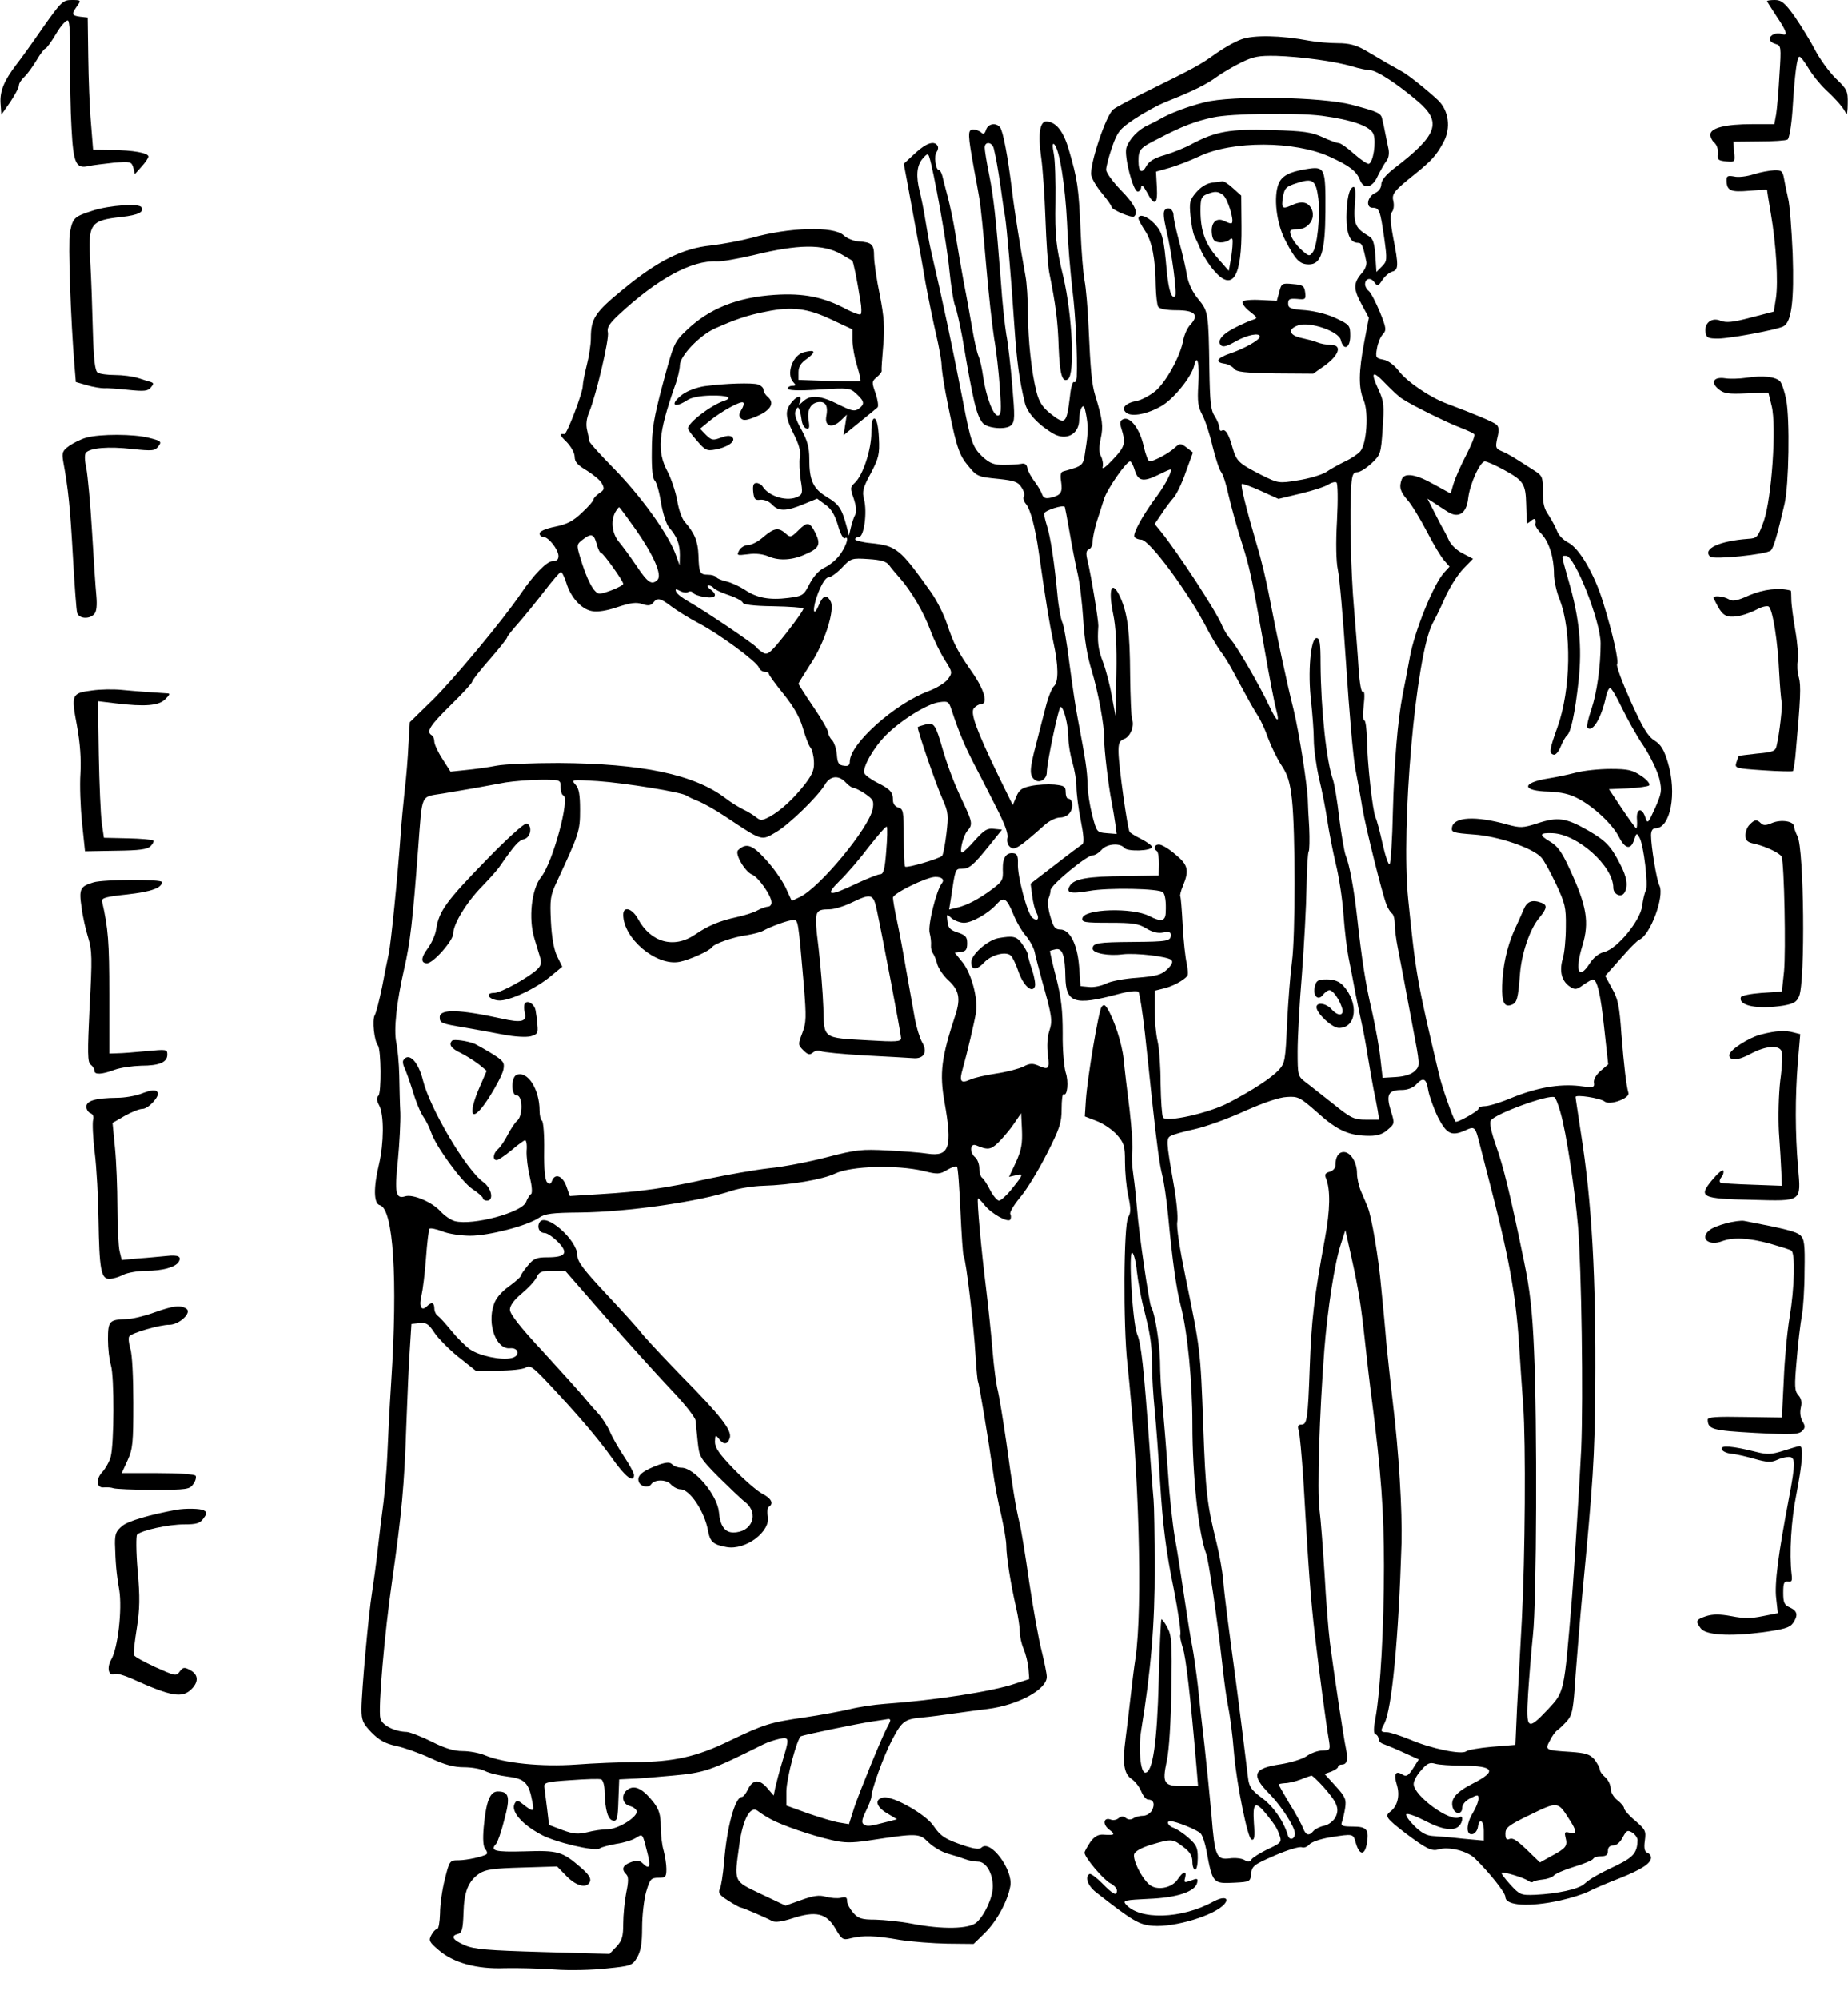<?xml version="1.0" standalone="no"?>
<!DOCTYPE svg PUBLIC "-//W3C//DTD SVG 20010904//EN"
 "http://www.w3.org/TR/2001/REC-SVG-20010904/DTD/svg10.dtd">
<svg version="1.0" xmlns="http://www.w3.org/2000/svg"
 width="685pt" height="741pt" viewBox="0 0 685 741"
 preserveAspectRatio="xMidYMid meet">
<g transform="translate(0,741) scale(0.1,-0.1)"
fill="#000000" stroke="none">
<path d="M159 7308 c-39 -57 -84 -119 -99 -138 -45 -59 -61 -98 -58 -143 l3
-42 33 47 c17 26 32 53 32 61 0 8 9 22 20 32 11 10 31 38 45 61 14 24 29 44
33 44 4 0 22 25 40 55 18 31 38 52 44 49 6 -4 9 -58 8 -143 -1 -75 1 -190 5
-256 7 -131 16 -152 65 -140 14 3 55 8 91 12 63 5 66 4 73 -18 l6 -24 25 28
c14 15 25 32 25 37 0 13 -58 24 -135 24 l-70 1 -8 100 c-5 55 -9 165 -10 245
l-2 145 -27 3 c-32 4 -34 9 -12 40 15 21 14 22 -20 22 -33 0 -39 -6 -107 -102z"/>
<path d="M6550 7406 c0 -2 16 -27 35 -56 38 -56 44 -75 20 -66 -20 7 -45 -3
-45 -19 0 -7 10 -15 22 -18 20 -6 21 -9 14 -114 -3 -59 -9 -125 -12 -145 l-7
-38 -81 0 c-101 0 -156 -14 -156 -39 0 -10 7 -24 16 -31 8 -8 14 -25 12 -39
-3 -23 1 -26 30 -29 33 -3 34 -3 30 35 l-3 38 95 1 c53 0 100 3 106 7 6 3 14
50 18 104 9 143 17 203 26 203 5 0 19 -19 33 -42 14 -24 42 -59 63 -79 45 -42
69 -71 77 -90 3 -8 6 9 6 36 1 48 -2 54 -45 95 -25 25 -59 72 -76 105 -17 33
-51 88 -75 123 -37 52 -50 62 -74 62 -16 0 -29 -2 -29 -4z"/>
<path d="M4601 7264 c-25 -9 -67 -33 -95 -53 -53 -39 -81 -54 -256 -140 -58
-29 -113 -58 -123 -66 -27 -19 -90 -209 -82 -245 3 -15 22 -46 41 -68 18 -22
34 -44 34 -49 0 -10 77 -43 84 -35 16 15 1 46 -49 97 -30 31 -55 65 -55 76 0
11 10 49 22 84 20 57 28 67 83 104 33 22 87 52 120 65 99 39 148 64 185 91 19
14 60 38 90 53 47 23 66 26 130 25 92 -3 219 -20 282 -39 26 -8 56 -14 66 -14
24 0 102 -51 178 -116 90 -77 73 -125 -91 -250 -29 -23 -45 -43 -45 -57 0 -13
-9 -26 -22 -32 -30 -13 -37 -55 -10 -55 25 0 28 -10 43 -113 11 -80 11 -85 -9
-105 l-20 -20 -4 61 c-3 45 -9 63 -23 71 -51 30 -58 45 -53 118 4 47 2 68 -6
65 -15 -5 -24 -43 -25 -112 0 -63 14 -95 42 -95 15 0 19 -9 32 -72 1 -10 -5
-27 -16 -39 -33 -38 -33 -59 -3 -115 l28 -52 -17 -89 c-21 -111 -22 -170 -2
-217 19 -45 11 -161 -13 -189 -9 -10 -34 -27 -56 -37 -23 -11 -55 -29 -71 -40
-17 -10 -63 -24 -103 -30 -72 -12 -74 -11 -135 19 -86 44 -93 51 -108 101 -14
52 -27 72 -40 64 -5 -3 -9 2 -9 11 0 9 -8 28 -17 42 -15 22 -18 53 -20 173 -3
210 -4 216 -41 261 -21 25 -36 56 -42 87 -4 26 -17 83 -29 126 -12 44 -21 87
-21 97 0 22 -18 35 -32 21 -7 -7 -5 -30 5 -74 21 -85 41 -238 33 -246 -13 -12
-24 22 -31 92 -11 124 -16 145 -45 176 -27 29 -60 40 -60 20 0 -5 11 -25 24
-45 26 -38 39 -105 40 -205 1 -36 5 -71 9 -77 5 -8 31 -13 68 -13 68 0 85 -17
52 -53 -12 -12 -23 -38 -27 -58 -10 -58 -64 -156 -104 -189 -20 -16 -51 -33
-69 -36 -42 -8 -59 -27 -38 -44 20 -16 78 -5 130 25 45 26 110 106 121 148 12
50 21 10 16 -69 -4 -63 -1 -82 15 -112 11 -21 28 -73 38 -117 11 -44 25 -87
32 -95 7 -9 19 -47 27 -85 9 -39 29 -112 45 -163 34 -107 38 -124 87 -400 19
-111 40 -217 45 -234 14 -51 2 -45 -25 13 -37 79 -121 224 -144 249 -11 12
-26 36 -33 54 -22 52 -158 261 -226 346 l-23 28 26 38 c14 22 34 48 44 59 10
11 31 53 45 94 l27 74 -23 18 c-23 17 -25 17 -44 0 -22 -21 -79 -51 -94 -51
-5 0 -14 24 -21 53 -13 64 -49 113 -75 104 -13 -5 -15 -13 -10 -30 19 -60 16
-71 -29 -119 -26 -28 -42 -40 -39 -29 3 10 0 28 -6 40 -8 14 -8 34 -1 66 10
45 7 70 -21 161 -12 40 -17 90 -24 249 -3 72 -10 150 -15 175 -5 25 -12 110
-15 190 -7 154 -11 185 -43 294 -20 70 -48 105 -84 106 -24 0 -31 -48 -19
-132 6 -40 13 -143 16 -228 3 -85 9 -175 14 -200 24 -119 32 -179 35 -277 4
-100 13 -132 34 -119 27 17 17 236 -17 381 -27 111 -31 151 -29 275 1 74 -1
155 -6 180 -6 31 -5 42 2 35 19 -19 40 -150 47 -290 3 -77 13 -189 20 -250 12
-94 19 -244 16 -323 -1 -13 -5 -21 -10 -18 -5 3 -12 -20 -15 -52 -13 -105 -17
-109 -75 -63 -27 22 -40 42 -49 78 -19 74 -31 189 -32 290 0 51 -4 114 -9 140
-19 104 -41 242 -50 318 -15 123 -33 219 -44 233 -15 19 -45 14 -52 -9 -5 -15
-10 -18 -18 -10 -6 6 -20 11 -30 11 -21 0 -20 -18 4 -150 6 -30 14 -77 19
-105 5 -27 16 -138 25 -245 9 -107 23 -231 30 -275 8 -44 17 -126 21 -182 6
-86 5 -103 -8 -103 -17 0 -44 73 -54 145 -4 28 -11 61 -17 75 -6 14 -16 59
-23 100 -7 41 -21 120 -32 175 -10 55 -24 136 -31 180 -7 44 -20 105 -28 135
-8 30 -17 65 -20 78 -3 12 -9 22 -13 22 -12 0 -19 54 -8 67 5 7 7 17 3 23 -12
20 -42 10 -83 -28 l-42 -39 15 -79 c8 -43 21 -117 30 -164 9 -47 25 -134 35
-195 11 -60 29 -148 40 -195 11 -47 20 -98 20 -112 0 -14 7 -61 15 -104 36
-185 47 -224 77 -262 39 -49 40 -49 120 -57 57 -6 72 -11 84 -31 9 -13 13 -28
9 -34 -4 -6 0 -19 8 -28 16 -19 34 -86 47 -177 29 -201 40 -268 54 -333 20
-90 20 -151 2 -166 -7 -6 -21 -40 -30 -76 -9 -36 -26 -99 -36 -140 -24 -91
-25 -114 -5 -130 18 -15 45 2 45 27 0 35 44 243 51 243 12 0 29 -69 29 -116 0
-22 7 -63 15 -90 8 -27 15 -68 15 -91 0 -24 7 -79 16 -124 11 -55 13 -83 6
-88 -5 -3 -51 -37 -101 -76 l-91 -70 6 -45 c3 -25 10 -53 16 -63 12 -23 3 -34
-16 -18 -18 15 -56 156 -53 201 1 24 -3 35 -13 37 -30 6 -44 -15 -43 -59 2
-40 -2 -45 -40 -74 -50 -37 -92 -59 -130 -68 l-29 -7 7 43 c16 108 16 108 39
108 29 0 43 12 102 85 l48 60 -30 3 c-24 3 -36 -4 -70 -42 -22 -25 -44 -46
-48 -46 -11 0 4 63 20 81 20 22 18 33 -15 103 -32 67 -55 126 -76 196 -27 95
-33 103 -63 95 -15 -4 -28 -8 -30 -10 -4 -4 66 -210 93 -270 20 -45 21 -58 13
-125 -5 -41 -12 -78 -16 -82 -11 -11 -130 -46 -137 -40 -3 3 -5 52 -5 110 0
95 -2 104 -20 109 -12 3 -20 14 -20 27 0 30 -10 41 -58 65 -24 12 -45 28 -48
35 -8 21 34 95 80 141 56 56 153 116 196 122 34 5 37 3 47 -28 29 -87 47 -129
80 -194 20 -38 58 -112 84 -164 32 -62 47 -101 43 -116 -3 -13 1 -27 10 -34
16 -14 31 -5 130 83 16 14 41 26 55 26 15 0 31 8 38 20 13 20 8 50 -8 50 -5 0
-9 11 -9 24 0 21 -5 24 -42 28 -24 2 -62 0 -86 -5 -35 -7 -45 -15 -55 -40
l-13 -31 -53 108 c-84 174 -105 234 -91 251 7 8 19 15 26 15 27 0 14 51 -31
116 -57 82 -69 105 -96 185 -12 35 -38 86 -58 114 -115 162 -128 172 -223 182
-32 3 -58 10 -58 14 0 5 6 9 14 9 19 0 31 92 19 139 -8 29 -4 44 25 97 29 56
33 70 30 130 -2 43 -8 69 -15 72 -9 3 -13 -12 -13 -52 0 -62 -31 -157 -61
-185 -18 -17 -18 -20 -4 -60 9 -28 11 -48 5 -59 -5 -9 -12 -30 -16 -47 l-7
-30 -9 35 c-18 66 -28 81 -73 108 -51 31 -65 61 -65 141 0 43 -7 68 -30 110
-21 38 -27 58 -20 70 7 14 9 14 14 1 3 -8 6 -26 8 -39 2 -14 9 -27 17 -29 11
-4 13 3 8 32 -6 39 11 66 43 66 22 0 30 -18 23 -53 -7 -37 21 -46 52 -17 l24
23 -6 -38 -6 -38 59 48 c32 26 63 51 67 55 4 4 1 27 -7 51 -15 42 -15 45 4 61
11 9 20 20 18 25 -1 4 2 46 6 93 6 68 3 106 -13 188 -12 57 -21 121 -21 142 0
44 -8 52 -57 55 -18 1 -43 11 -56 23 -37 34 -200 30 -342 -10 -38 -10 -106
-23 -150 -28 -105 -11 -196 -56 -326 -163 -104 -85 -119 -108 -119 -181 0 -23
-7 -68 -15 -99 -8 -32 -15 -67 -15 -78 0 -25 -59 -179 -68 -178 -20 3 -18 -4
9 -30 16 -17 29 -40 29 -54 0 -19 11 -31 45 -51 24 -15 50 -36 56 -48 10 -19
9 -24 -10 -36 -11 -8 -21 -18 -21 -23 0 -5 -19 -27 -43 -49 -32 -31 -55 -43
-99 -52 -35 -7 -58 -17 -58 -25 0 -7 6 -13 14 -13 19 0 56 -47 56 -71 0 -13
-7 -19 -22 -19 -21 0 -69 -49 -118 -121 -63 -94 -253 -322 -328 -395 l-83 -81
-5 -84 c-2 -46 -8 -122 -14 -169 -5 -47 -12 -121 -15 -165 -12 -167 -36 -402
-44 -440 -5 -22 -16 -78 -25 -125 -10 -47 -21 -93 -27 -103 -10 -18 -2 -95 12
-112 12 -16 13 -175 2 -186 -8 -8 -7 -19 3 -37 18 -35 17 -140 -1 -217 -21
-87 -20 -146 3 -152 50 -13 67 -271 42 -657 -6 -92 -12 -212 -14 -265 -2 -53
-9 -132 -14 -176 -6 -44 -16 -125 -22 -180 -6 -55 -16 -126 -21 -158 -12 -72
-39 -366 -39 -431 0 -43 5 -53 37 -87 29 -29 50 -41 91 -50 29 -6 86 -26 127
-45 53 -25 88 -34 125 -34 28 0 63 -6 78 -14 15 -8 53 -17 85 -21 63 -8 77
-23 90 -92 8 -39 4 -40 -31 -13 -22 18 -27 19 -34 6 -16 -28 24 -76 96 -115
51 -29 204 -65 219 -52 7 5 35 12 62 17 28 4 60 14 72 22 26 16 24 18 43 -57
13 -49 7 -62 -16 -39 -13 13 -23 14 -45 6 -31 -11 -37 -26 -18 -45 9 -9 9 -26
0 -69 -6 -32 -11 -83 -11 -114 0 -47 -4 -62 -25 -85 l-26 -27 -247 7 c-207 6
-254 10 -289 25 -46 20 -54 35 -25 42 14 4 18 17 20 77 2 80 18 119 59 147 23
15 52 19 158 22 l130 4 35 -36 c37 -38 77 -47 87 -19 4 11 -6 27 -33 50 -70
61 -85 65 -210 61 -111 -3 -129 2 -105 28 5 5 19 44 30 88 23 85 19 106 -24
106 -29 0 -43 -36 -52 -132 -4 -46 -2 -72 6 -82 7 -8 8 -16 4 -19 -18 -10 -70
-21 -102 -22 -34 0 -35 -1 -52 -70 -10 -38 -18 -96 -18 -127 -1 -32 -5 -58
-11 -58 -5 0 -15 -10 -21 -22 -11 -20 -8 -26 26 -55 55 -48 141 -72 246 -68
47 1 130 -1 185 -5 55 -4 141 -2 193 4 89 9 95 11 112 40 14 24 19 51 19 112
0 44 7 104 15 132 14 47 18 52 45 52 27 0 30 3 30 33 0 17 -5 48 -10 67 -6 19
-11 60 -11 90 0 43 -6 62 -25 88 -38 49 -68 66 -93 52 -30 -16 -28 -56 4 -64
14 -4 25 -13 25 -21 0 -22 -71 -65 -108 -65 -18 0 -52 -5 -75 -11 -35 -8 -51
-7 -92 8 l-50 19 -7 59 c-4 33 -9 69 -10 80 -3 18 5 21 97 27 55 4 106 6 113
3 7 -2 13 -23 13 -47 2 -67 12 -102 31 -106 15 -3 18 8 20 75 l3 78 40 2 c22
0 93 6 158 12 121 11 140 18 337 116 14 7 40 16 58 20 39 8 39 5 12 -84 -11
-36 -22 -79 -26 -96 l-6 -30 -24 28 c-29 34 -54 32 -72 -6 -7 -15 -17 -27 -22
-27 -25 0 -56 -112 -66 -242 -4 -46 -11 -91 -16 -100 -7 -14 0 -23 32 -43 22
-14 42 -25 45 -25 7 0 93 -37 117 -50 11 -6 36 -3 76 10 86 28 125 19 158 -37
25 -42 28 -45 58 -37 45 11 90 10 181 -6 44 -7 124 -13 177 -14 l97 -1 41 40
c44 43 85 118 95 175 10 61 -75 174 -107 142 -7 -7 -25 -5 -57 5 -76 25 -94
36 -121 76 -28 42 -148 110 -184 105 -35 -5 -30 -34 11 -58 l38 -23 -35 -9
c-69 -18 -75 -18 -88 -10 -9 6 -8 17 8 50 11 22 20 46 20 52 0 26 45 151 77
212 37 70 46 77 116 83 23 2 76 9 117 15 41 6 95 13 120 16 113 14 220 72 220
119 0 12 -9 55 -19 96 -11 41 -31 155 -46 254 -14 99 -30 198 -36 220 -14 58
-26 132 -49 300 -12 83 -26 167 -31 189 -6 21 -15 88 -20 150 -5 61 -16 165
-24 231 -17 136 -35 328 -30 333 1 2 12 -9 24 -24 26 -33 88 -67 96 -54 3 6 3
15 0 20 -4 6 13 34 37 63 24 28 68 101 98 160 48 94 55 116 55 167 0 32 3 56
7 54 14 -9 20 46 8 81 -6 20 -12 85 -11 144 0 84 -5 131 -24 207 -14 53 -24
98 -23 100 2 1 12 4 22 6 24 4 34 -24 35 -104 2 -95 34 -106 194 -63 40 11 71
14 77 9 4 -5 15 -74 24 -154 9 -80 20 -190 26 -245 20 -183 28 -240 38 -280 6
-22 16 -89 22 -150 16 -171 31 -275 47 -335 25 -97 43 -280 43 -440 0 -191 23
-406 51 -478 9 -24 40 -234 59 -402 6 -58 15 -125 20 -150 10 -52 18 -109 25
-195 11 -117 50 -308 64 -313 11 -4 13 9 9 62 -5 77 5 83 48 30 34 -43 39 -52
49 -82 6 -20 0 -25 -46 -46 -28 -14 -56 -31 -60 -38 -6 -10 -13 -10 -26 -2
-10 6 -34 9 -55 6 -49 -6 -55 8 -67 159 -6 68 -18 185 -26 259 -9 74 -20 176
-25 225 -6 50 -15 113 -20 140 -6 28 -19 111 -30 185 -11 74 -26 173 -35 220
-8 47 -20 153 -25 235 -6 83 -15 194 -20 249 -6 54 -10 130 -10 170 -1 65 -19
180 -33 202 -7 12 -46 276 -52 360 -3 37 -9 95 -14 129 -5 33 -7 73 -4 87 3
15 -2 84 -10 155 -9 70 -19 155 -22 188 -6 57 -36 149 -61 188 -9 14 -13 15
-21 5 -11 -16 -52 -259 -58 -344 l-4 -62 44 -17 c24 -9 58 -32 75 -51 27 -31
30 -41 30 -101 0 -37 5 -93 12 -125 10 -47 10 -63 0 -79 -17 -26 -19 -402 -3
-544 43 -401 57 -900 30 -1090 -6 -38 -14 -106 -19 -150 -5 -44 -13 -112 -18
-150 -12 -90 -6 -130 23 -149 12 -8 28 -28 35 -45 7 -17 18 -31 26 -31 20 0
26 -17 14 -40 -6 -11 -21 -20 -33 -20 -12 0 -29 -4 -37 -10 -9 -5 -19 -5 -27
2 -9 7 -17 7 -27 -1 -7 -6 -20 -9 -29 -5 -27 10 -31 -18 -6 -37 25 -19 22 -22
-22 -19 -19 1 -33 -7 -48 -28 -11 -17 -21 -34 -21 -39 0 -17 69 -99 95 -113
14 -7 25 -19 25 -27 0 -22 -14 -15 -55 27 -21 21 -42 37 -47 34 -18 -11 -6
-44 25 -68 137 -107 159 -120 211 -124 81 -6 230 39 265 81 20 24 -4 29 -41 9
-117 -65 -276 -70 -326 -9 -11 13 1 15 85 19 106 4 175 27 181 61 3 15 0 16
-23 7 -25 -9 -27 -8 -22 10 7 28 -7 25 -27 -5 -22 -34 -80 -44 -107 -19 -30
27 -61 92 -55 112 4 11 28 24 64 35 75 22 79 22 119 -9 24 -18 33 -33 33 -55
0 -16 5 -29 10 -29 6 0 10 20 10 44 0 38 -5 48 -34 74 -19 17 -44 33 -55 37
-20 6 -30 25 -13 25 21 0 102 -33 113 -46 7 -8 16 -36 21 -62 23 -124 24 -124
105 -120 57 3 58 4 61 34 3 28 10 33 88 67 46 20 91 34 100 30 8 -3 20 2 27
10 7 9 40 21 77 27 88 14 86 14 96 -22 13 -44 32 -46 40 -4 10 55 1 66 -52 66
-38 0 -45 3 -40 16 3 9 9 32 12 52 5 33 1 42 -35 82 l-41 45 25 9 c14 6 25 13
25 18 0 4 6 8 14 8 19 0 24 18 15 60 -9 42 -43 270 -59 390 -6 47 -15 162 -20
255 -6 94 -14 202 -19 240 -9 71 0 358 18 592 12 151 38 321 61 391 l17 53 23
-103 c26 -118 35 -174 50 -313 6 -55 17 -154 26 -220 33 -259 44 -408 44 -610
0 -221 -13 -459 -31 -560 -8 -42 -8 -60 0 -63 6 -2 11 -10 11 -17 0 -8 9 -17
21 -20 11 -4 45 -18 75 -32 l53 -24 -21 -33 c-18 -28 -25 -32 -40 -23 -25 16
-33 2 -20 -39 12 -40 2 -79 -25 -99 -21 -16 -14 -25 56 -79 77 -58 98 -68 122
-61 38 12 107 -5 136 -33 54 -53 113 -127 113 -143 0 -33 90 -38 203 -13 40 9
88 24 107 34 19 10 71 32 115 49 82 33 115 55 115 76 0 7 -6 15 -14 18 -10 4
-13 17 -9 45 5 36 2 41 -36 74 -23 19 -41 40 -41 46 0 6 -11 19 -25 30 -14 11
-25 30 -25 44 0 13 -9 31 -20 41 -11 9 -20 22 -20 29 -1 7 -10 24 -20 37 -17
19 -32 24 -88 28 -95 6 -96 7 -77 42 8 17 21 34 27 38 7 4 23 20 36 34 20 23
24 42 32 170 6 79 17 214 25 299 40 419 46 505 48 765 3 413 -12 687 -54 951
-10 67 -19 124 -19 128 0 10 92 -4 108 -17 19 -15 94 12 88 32 -8 29 -16 95
-26 219 -7 103 -13 131 -35 169 l-25 46 57 64 c31 36 62 67 69 70 41 16 95
162 75 201 -10 18 -31 145 -31 186 0 17 6 26 16 26 56 0 81 129 46 245 -14 46
-25 65 -49 80 -25 16 -44 47 -89 147 -31 69 -54 131 -50 136 7 11 -15 110 -51
227 -32 106 -89 203 -130 224 -18 9 -37 28 -42 44 -6 15 -20 41 -31 58 -16 22
-22 44 -21 87 0 54 -2 59 -32 78 -75 48 -93 60 -119 71 -24 10 -26 14 -18 50
7 27 6 41 -3 49 -11 10 -78 38 -184 78 -63 23 -149 82 -179 122 -16 21 -39 38
-57 41 -27 5 -29 8 -23 41 3 19 12 42 21 52 15 16 14 23 -10 83 -15 36 -33 71
-41 78 -8 6 -14 17 -14 25 0 22 21 27 34 8 12 -16 14 -16 30 8 9 14 26 28 36
31 24 6 25 21 4 127 -11 60 -12 85 -4 95 6 7 8 24 5 38 -7 28 0 38 80 102 62
50 80 70 106 119 28 52 19 117 -21 155 -43 40 -112 95 -135 107 -11 6 -36 20
-55 31 -19 11 -55 32 -80 47 -34 19 -59 26 -101 26 -31 0 -78 4 -105 9 -106
20 -207 22 -253 5z m-917 -406 c3 -13 8 -36 11 -53 3 -16 10 -59 15 -95 5 -36
11 -81 15 -100 7 -43 23 -229 35 -410 9 -129 18 -199 39 -284 9 -37 50 -81
105 -113 48 -28 96 -2 96 51 0 17 4 37 9 45 7 11 11 5 16 -22 9 -46 9 -69 -2
-137 -8 -57 -7 -56 -82 -77 -9 -2 -12 -13 -8 -37 6 -40 0 -51 -36 -60 -21 -5
-29 -2 -34 11 -3 10 -16 32 -28 48 -13 17 -25 39 -27 50 -2 14 -10 19 -23 16
-11 -2 -40 -4 -65 -4 -37 0 -51 6 -79 31 -36 35 -43 55 -72 207 -41 210 -73
362 -119 560 -5 22 -14 72 -20 110 -6 39 -16 86 -21 106 -14 56 -11 95 10 120
16 19 21 21 25 9 16 -46 67 -330 75 -421 6 -58 15 -119 22 -135 6 -16 17 -67
26 -114 41 -242 52 -287 75 -317 16 -21 88 -27 106 -9 14 14 14 31 4 148 -6
73 -16 158 -22 188 -5 30 -15 118 -20 195 -18 234 -27 316 -44 400 -9 44 -16
88 -16 98 0 25 29 21 34 -5z m-566 -390 c20 -12 39 -23 41 -24 4 -3 17 -66 30
-147 5 -26 5 -50 1 -52 -4 -3 -28 6 -53 19 -84 45 -158 60 -265 53 -139 -9
-244 -51 -328 -132 -45 -43 -47 -48 -87 -197 -34 -127 -41 -170 -41 -251 -1
-64 3 -102 11 -108 6 -6 17 -42 23 -82 7 -40 20 -81 30 -92 29 -33 40 -61 40
-102 l-1 -38 -13 36 c-27 78 -132 223 -235 327 -47 48 -86 91 -87 97 0 5 -4
24 -8 41 -5 21 -2 44 8 67 26 64 75 272 69 295 -4 17 4 31 40 65 144 134 271
203 364 198 18 -1 79 10 135 23 167 41 259 42 326 4z m-35 -243 l77 -36 0 -41
c0 -23 8 -65 17 -94 9 -30 15 -55 12 -57 -2 -1 -55 -1 -116 1 l-113 4 0 28 c0
21 9 35 31 50 35 26 32 35 -9 25 -44 -9 -70 -83 -40 -113 9 -9 8 -12 -5 -12
-9 0 -17 -5 -17 -10 0 -7 38 -9 115 -4 112 7 116 6 140 -16 30 -28 31 -38 8
-55 -15 -11 -27 -8 -75 16 -65 33 -103 37 -130 12 -18 -16 -18 -16 -12 0 8 22
-9 22 -28 0 -29 -33 -28 -56 2 -117 22 -43 29 -68 25 -90 -3 -17 -1 -55 3 -84
8 -46 7 -54 -9 -62 -38 -21 -108 -1 -132 37 -4 7 -15 13 -23 13 -11 0 -14 -9
-12 -32 3 -28 7 -33 27 -30 14 1 32 -6 43 -18 24 -26 53 -25 116 1 l51 21 30
-22 c22 -15 35 -37 47 -76 8 -30 20 -52 25 -49 17 11 9 -22 -14 -56 -12 -19
-38 -41 -57 -51 -23 -10 -43 -32 -59 -62 -22 -43 -25 -45 -78 -52 -71 -9 -118
0 -162 30 -20 13 -51 27 -68 31 -18 4 -35 11 -38 16 -4 5 -17 9 -30 9 -31 0
-34 7 -36 71 -2 53 -14 83 -51 125 -10 11 -23 47 -28 80 -6 32 -22 80 -35 105
-41 76 -35 142 26 317 11 29 19 64 19 78 0 34 72 110 129 136 74 33 122 50
191 63 96 20 155 12 243 -30z m2113 -292 c35 -24 169 -90 217 -108 26 -10 50
-21 52 -25 3 -4 -11 -39 -30 -76 -20 -38 -41 -86 -47 -106 l-11 -37 -62 34
c-67 38 -109 44 -119 19 -11 -29 -6 -46 22 -78 15 -17 47 -70 71 -116 24 -47
53 -95 64 -107 l20 -23 -20 -22 c-39 -42 -110 -218 -127 -313 -9 -49 -21 -113
-27 -141 -18 -94 -31 -247 -36 -434 -2 -102 -8 -189 -12 -193 -4 -4 -16 30
-26 75 -10 46 -22 90 -26 98 -11 22 -31 204 -32 288 -1 39 -5 72 -10 72 -5 0
-6 24 -2 56 4 36 3 54 -3 50 -6 -4 -12 29 -16 86 -3 51 -11 152 -17 223 -12
134 -17 374 -10 458 3 37 7 47 22 47 10 0 34 15 53 33 33 31 35 35 41 128 6
85 5 101 -14 142 -32 69 -25 77 23 27 24 -25 52 -51 62 -57z m-990 -265 c12
-41 31 -45 85 -19 24 12 44 21 47 21 10 0 -15 -51 -47 -95 -55 -73 -93 -143
-86 -155 3 -5 15 -10 25 -10 31 0 177 -198 247 -335 14 -27 36 -63 48 -80 13
-16 36 -54 51 -83 59 -110 73 -134 88 -157 9 -14 26 -50 37 -82 12 -32 34 -77
50 -101 22 -33 31 -61 38 -125 13 -117 13 -507 0 -602 -6 -44 -14 -146 -18
-227 -6 -138 -8 -149 -31 -174 -28 -30 -97 -75 -185 -121 -74 -39 -232 -74
-244 -55 -4 7 -8 63 -9 125 0 62 -5 132 -11 157 -6 25 -11 77 -11 117 l0 71
32 8 c33 7 77 31 89 47 4 5 2 25 -2 46 -5 20 -12 83 -15 141 -3 57 -7 106 -9
108 -2 3 2 20 10 39 24 58 19 78 -29 117 -23 20 -50 36 -60 36 -17 0 -22 -15
-8 -24 5 -3 8 -25 8 -48 l-1 -43 -125 -2 c-138 -1 -188 -10 -204 -35 -17 -27
0 -32 71 -20 71 13 260 9 274 -5 8 -9 12 -35 10 -75 -1 -32 -17 -36 -61 -13
-62 32 -242 27 -248 -8 -3 -15 7 -17 100 -17 87 0 108 -3 137 -21 23 -14 44
-19 63 -15 20 4 28 2 28 -9 0 -23 -12 -25 -140 -26 -132 -1 -150 -4 -150 -25
0 -17 59 -28 111 -21 48 6 168 -8 181 -21 7 -7 2 -18 -16 -35 -21 -20 -40 -25
-112 -31 -47 -3 -99 -13 -115 -22 -17 -8 -45 -14 -62 -12 l-32 3 -5 70 c-6 84
-34 140 -70 140 -19 0 -26 9 -37 49 -8 26 -11 56 -7 65 4 9 8 23 8 32 1 19
134 129 156 129 9 0 23 9 33 20 19 23 69 27 85 7 12 -14 102 -11 102 4 0 5
-18 18 -39 29 -22 11 -42 23 -44 27 -8 12 -40 242 -41 292 -1 36 3 45 21 52
23 9 39 48 29 74 -3 8 -6 81 -7 163 -1 159 -9 225 -35 285 -32 72 -48 38 -28
-58 10 -47 14 -118 12 -224 l-3 -156 -14 75 c-7 41 -22 98 -33 127 -18 46 -21
74 -17 133 1 18 -27 190 -40 242 -7 28 -5 38 5 42 8 3 14 16 14 29 0 13 7 46
15 73 9 27 21 65 27 84 11 37 83 140 97 140 4 0 12 -15 17 -32z m1366 2 c75
-41 83 -52 85 -129 1 -36 2 -68 3 -70 0 -2 7 2 15 9 14 12 20 7 16 -14 -1 -5
9 -21 23 -35 28 -30 46 -88 46 -148 0 -23 9 -66 21 -95 45 -115 42 -334 -8
-473 -30 -84 -32 -97 -15 -102 7 -3 19 10 27 30 8 20 19 38 23 41 14 9 30 82
43 201 14 128 3 236 -37 373 -28 100 -28 92 -9 92 32 0 128 -243 128 -325 0
-85 -14 -183 -34 -243 -12 -35 -19 -66 -15 -69 19 -20 53 37 70 120 4 15 10
27 14 27 5 0 24 -32 43 -72 19 -39 55 -105 82 -144 26 -40 52 -95 58 -121 10
-44 8 -53 -16 -108 -27 -59 -28 -60 -37 -32 -13 37 -34 29 -30 -12 1 -17 0
-31 -3 -31 -2 0 -26 33 -53 73 l-48 72 71 3 c38 2 74 7 78 11 5 5 -8 21 -29
35 -33 22 -49 26 -114 26 -42 0 -100 -6 -130 -14 -30 -8 -75 -17 -100 -21
-102 -16 -101 -47 2 -49 43 -2 77 -9 106 -25 59 -30 129 -96 153 -143 23 -45
44 -49 56 -11 9 27 10 27 21 7 15 -29 32 -174 23 -194 -5 -8 -11 -34 -14 -58
-7 -54 -92 -158 -140 -170 -21 -5 -41 -21 -56 -45 -40 -61 -54 -25 -26 67 27
89 17 148 -49 290 -27 58 -43 81 -71 97 -42 25 -39 33 10 31 93 -4 225 -122
225 -202 0 -25 29 -38 41 -19 15 24 10 58 -16 107 -35 68 -53 86 -120 125 -81
46 -111 50 -185 26 -56 -18 -64 -18 -113 -5 -117 33 -199 29 -205 -11 -3 -18
4 -20 82 -26 89 -6 218 -50 249 -85 9 -9 33 -53 54 -97 34 -73 38 -87 37 -160
0 -44 -5 -98 -12 -120 -13 -46 -3 -83 29 -103 17 -11 24 -10 48 8 16 11 32 20
35 20 16 0 29 -55 42 -178 l15 -137 -28 -24 c-17 -15 -27 -32 -25 -44 3 -18
-1 -19 -55 -12 -74 8 -157 -6 -252 -45 -40 -17 -84 -30 -97 -30 -13 0 -24 -4
-24 -10 0 -8 -81 -54 -85 -47 -11 16 -51 131 -61 175 -81 343 -86 371 -114
647 -28 274 28 906 90 1024 11 20 33 65 49 102 17 36 46 82 66 102 l35 36 -38
20 c-21 10 -44 32 -51 48 -7 15 -17 35 -22 43 -5 8 -20 37 -33 63 l-25 49 25
-16 c13 -9 35 -23 49 -32 41 -27 71 -7 77 49 6 53 44 137 62 137 7 0 38 -14
68 -30z m-616 -189 c-5 -84 -3 -154 3 -182 6 -26 20 -185 31 -355 11 -170 26
-343 34 -384 8 -41 20 -106 26 -145 14 -79 73 -316 89 -357 5 -14 15 -29 20
-33 6 -3 11 -21 11 -40 0 -18 5 -57 11 -87 18 -93 27 -140 55 -291 28 -146 28
-147 9 -166 -13 -13 -38 -21 -70 -23 l-50 -3 -8 70 c-4 39 -18 117 -31 175
-24 102 -38 191 -56 355 -11 99 -28 192 -42 225 -5 13 -16 76 -24 140 -7 63
-18 126 -23 140 -24 66 -45 262 -46 430 0 78 -3 95 -15 95 -22 0 -33 -129 -20
-235 5 -47 10 -111 10 -143 0 -32 9 -95 19 -140 11 -45 25 -116 31 -157 6 -41
20 -113 31 -160 12 -47 25 -132 29 -190 4 -58 13 -130 19 -160 6 -30 18 -91
26 -135 9 -44 20 -98 25 -120 5 -22 14 -71 20 -110 6 -38 16 -92 21 -120 6
-27 13 -65 16 -82 l5 -33 -48 0 c-45 0 -56 5 -124 60 -41 32 -87 69 -102 80
-27 21 -28 25 -28 113 0 51 7 180 16 287 8 107 16 252 17 322 1 69 5 129 8
132 3 4 4 44 2 89 -3 45 -5 89 -5 97 0 48 -33 259 -53 340 -25 99 -64 283 -92
430 -9 47 -28 128 -44 180 -38 130 -61 221 -56 226 2 3 34 -9 70 -25 l66 -30
83 20 c46 11 92 26 103 34 11 7 24 10 29 7 5 -3 6 -64 2 -141z m-992 -41 c8
-47 21 -114 29 -150 9 -36 18 -114 22 -175 4 -72 15 -138 31 -189 24 -78 48
-207 47 -256 -1 -35 16 -176 27 -230 5 -25 11 -62 14 -83 l5 -38 -37 3 c-37 3
-37 4 -54 68 -9 36 -17 87 -17 114 -1 48 -7 89 -36 241 -8 39 -21 131 -31 205
-9 74 -21 144 -27 155 -5 10 -14 58 -18 105 -11 116 -25 208 -38 250 -6 19
-11 40 -11 46 0 12 73 35 77 25 1 -3 9 -44 17 -91z m-1608 8 c67 -96 99 -169
81 -187 -21 -21 -36 -11 -78 52 -23 34 -53 75 -66 90 -24 30 -30 75 -13 108 6
10 12 19 15 19 2 0 29 -37 61 -82z m-144 -56 c5 -18 12 -32 17 -32 7 0 81
-103 81 -114 0 -8 -68 -36 -88 -36 -20 0 -47 50 -73 139 -12 41 -12 44 12 62
31 24 41 20 51 -19z m1084 -77 c7 -10 25 -31 39 -47 42 -47 90 -129 114 -195
13 -35 37 -84 53 -109 29 -46 29 -47 11 -72 -10 -13 -42 -33 -72 -44 -125 -47
-291 -195 -291 -261 0 -13 -6 -18 -22 -15 -19 2 -24 10 -26 42 -2 21 -10 45
-18 53 -8 8 -14 21 -14 28 0 8 -25 51 -55 95 -30 44 -55 83 -55 86 0 2 20 35
44 72 52 77 92 202 75 233 -14 27 -28 23 -43 -12 -23 -55 -26 -15 -3 44 14 35
28 57 38 57 8 0 31 16 50 36 33 35 36 36 98 32 47 -3 67 -9 77 -23z m-1197
-65 c16 -54 56 -98 95 -105 21 -4 54 1 95 15 49 16 70 19 92 11 21 -7 31 -6
40 5 16 20 26 18 68 -14 20 -15 65 -43 101 -62 75 -39 215 -142 223 -164 4 -9
13 -16 22 -16 8 0 15 -3 15 -7 0 -5 25 -39 55 -76 37 -46 60 -86 71 -125 9
-31 21 -63 27 -71 7 -7 13 -31 14 -52 2 -30 -4 -47 -32 -84 -43 -55 -89 -98
-132 -122 -29 -15 -34 -15 -50 -2 -10 8 -31 21 -48 29 -16 8 -46 26 -65 41
-117 89 -310 129 -620 131 -96 0 -200 -4 -230 -10 -30 -6 -81 -13 -113 -16
l-57 -6 -30 47 c-17 26 -30 55 -30 64 0 10 -4 21 -10 24 -21 13 -7 35 70 111
44 43 80 82 80 87 0 5 29 42 65 83 36 41 65 78 65 82 0 4 19 27 41 52 22 25
65 78 96 118 30 39 58 72 62 72 4 0 13 -18 20 -40z m546 -19 c3 -5 27 -17 54
-26 28 -9 52 -22 54 -28 2 -8 39 -13 113 -14 60 -1 111 -5 112 -8 2 -4 -26
-44 -63 -91 -57 -72 -69 -83 -85 -74 -10 6 -22 15 -25 20 -8 12 -192 136 -252
170 -23 13 -44 29 -47 37 -4 11 -1 11 14 3 11 -6 25 -8 31 -4 6 4 14 2 18 -3
3 -6 23 -13 44 -16 40 -6 49 7 20 29 -10 7 -13 14 -6 14 6 0 14 -4 18 -9z
m490 -721 c10 -11 23 -20 28 -20 6 0 26 -10 44 -22 30 -21 33 -27 28 -56 -13
-70 -195 -290 -269 -326 l-31 -15 -23 50 c-13 27 -46 74 -74 104 -50 55 -72
62 -102 34 -14 -12 25 -79 51 -90 24 -9 73 -79 73 -104 0 -8 -6 -15 -12 -15
-7 0 -25 -6 -40 -14 -14 -8 -49 -19 -77 -25 -64 -14 -105 -31 -155 -65 -78
-53 -164 -29 -211 58 -22 40 -55 49 -55 16 0 -88 122 -191 208 -175 37 7 113
41 122 55 8 13 81 38 128 44 24 4 51 11 60 16 31 17 94 40 112 40 19 0 18 8
40 -245 9 -115 9 -135 -6 -174 -16 -42 -16 -44 4 -64 17 -17 24 -18 36 -8 8 7
21 9 28 5 7 -4 80 -11 163 -16 82 -4 163 -9 179 -10 40 -4 56 22 34 59 -9 16
-21 55 -27 88 -6 33 -20 114 -32 180 -11 66 -27 150 -35 187 -8 37 -14 73 -14
81 0 16 125 77 157 77 25 0 35 -10 24 -24 -20 -25 -53 -157 -45 -184 4 -15 6
-35 5 -45 -1 -10 2 -24 7 -30 5 -7 12 -24 16 -40 4 -15 22 -43 42 -61 39 -36
45 -67 26 -126 -53 -160 -60 -218 -41 -325 30 -168 18 -203 -63 -191 -24 4
-90 9 -148 12 -96 5 -116 3 -224 -25 -65 -17 -162 -36 -215 -41 -53 -6 -154
-24 -226 -39 -153 -34 -249 -48 -401 -57 l-112 -7 -13 37 c-14 38 -42 49 -53
19 -5 -12 -9 -14 -18 -5 -8 8 -12 49 -11 117 1 58 -3 107 -8 111 -5 3 -9 20
-9 37 0 79 -44 149 -85 133 -21 -8 -21 -76 0 -76 23 0 24 -77 1 -95 -7 -6 -22
-28 -34 -51 -11 -22 -28 -46 -36 -53 -18 -15 -21 -41 -5 -41 5 0 30 16 54 36
23 20 47 37 51 38 5 0 8 -17 6 -39 -1 -22 4 -66 12 -98 8 -34 10 -60 4 -63 -5
-3 -13 -16 -18 -29 -15 -39 -197 -88 -264 -71 -15 4 -38 20 -53 36 -30 34
-102 65 -131 56 -35 -11 -40 12 -27 134 6 63 10 142 9 175 -2 33 -3 96 -4 140
-1 44 -6 98 -11 121 -10 48 1 150 30 277 21 90 31 176 51 442 16 209 7 190 92
204 40 7 96 16 123 21 28 5 77 14 109 20 33 5 92 10 131 10 72 0 73 0 73 -27
0 -15 4 -29 10 -31 26 -8 -39 -249 -82 -302 -36 -45 -48 -154 -25 -229 6 -20
15 -49 20 -66 7 -23 5 -33 -9 -47 -31 -30 -135 -88 -160 -88 -35 0 -22 -24 15
-28 38 -4 141 44 197 92 l40 33 -19 39 c-12 25 -20 70 -23 129 -4 82 -2 96 21
145 84 181 87 190 87 268 0 57 -4 80 -17 94 -17 19 -15 19 82 13 102 -7 312
-41 330 -54 6 -4 26 -14 45 -21 19 -8 62 -32 95 -54 143 -95 136 -93 192 -60
48 28 155 132 181 176 19 33 51 36 77 8z m150 -255 c-5 -66 -10 -85 -22 -85
-8 0 -48 -16 -89 -35 -102 -49 -119 -46 -61 11 26 25 75 82 108 126 34 43 63
77 66 74 3 -3 2 -44 -2 -91z m-35 -217 c22 -103 90 -462 90 -476 0 -13 -19
-14 -120 -8 -173 10 -165 4 -168 122 -2 55 -10 155 -18 223 -17 137 -15 140
41 141 17 0 53 11 80 24 75 36 82 34 95 -26z m505 -14 c11 -28 32 -65 48 -83
15 -18 29 -45 32 -59 3 -15 15 -61 26 -102 39 -138 41 -153 28 -192 -7 -22 -9
-56 -5 -87 7 -54 3 -58 -37 -40 -19 8 -31 8 -53 -4 -16 -8 -61 -20 -101 -26
-40 -6 -84 -16 -98 -23 -34 -15 -40 -6 -27 39 17 60 44 175 50 212 7 52 -17
141 -49 183 l-30 37 23 3 c18 2 23 9 23 32 0 24 -6 30 -35 40 -28 9 -36 17
-38 41 -4 29 -3 29 15 12 11 -9 32 -17 46 -17 30 0 91 35 121 69 26 29 37 23
61 -35z m1539 -655 c4 -22 20 -67 36 -100 33 -64 51 -72 105 -47 31 14 34 11
50 -54 8 -29 22 -87 33 -128 74 -283 100 -425 112 -605 5 -77 12 -183 16 -235
10 -138 7 -564 -5 -790 -6 -107 -14 -256 -18 -331 l-6 -136 -86 -7 c-47 -4
-91 -12 -97 -17 -16 -13 -129 10 -206 43 -37 15 -76 28 -87 28 -24 0 -25 4
-10 31 28 53 53 312 64 669 3 121 -10 339 -32 520 -8 69 -19 168 -24 220 -4
52 -13 145 -19 205 -10 115 -36 266 -50 300 -4 11 -15 36 -24 57 -9 20 -16 51
-16 70 0 40 -24 78 -49 78 -20 0 -31 -19 -31 -50 0 -10 -10 -20 -21 -23 -16
-4 -20 -10 -14 -24 17 -42 16 -117 -4 -224 -40 -217 -50 -305 -56 -474 -7
-197 -10 -215 -31 -215 -12 0 -15 -6 -10 -22 4 -13 11 -93 17 -178 20 -349 27
-442 43 -580 16 -137 41 -328 53 -396 4 -29 3 -31 -26 -32 -16 0 -43 -10 -58
-21 -16 -11 -59 -24 -97 -30 -101 -15 -110 -39 -41 -109 45 -46 95 -123 95
-148 0 -21 -20 -27 -26 -7 -16 54 -54 108 -96 139 -40 30 -48 41 -52 77 -8 68
-38 307 -47 372 -23 170 -41 306 -45 360 -3 33 -14 94 -24 135 -36 145 -41
187 -50 440 -10 277 -11 281 -65 544 -22 107 -35 190 -31 208 3 17 -3 82 -15
147 -26 149 -27 162 -9 171 8 5 48 16 89 25 41 9 124 39 185 67 70 31 128 51
156 52 42 3 49 -1 115 -59 73 -66 117 -85 192 -85 29 0 50 7 67 23 26 22 26
23 11 71 -18 59 -9 76 41 76 21 0 41 8 52 19 27 30 39 25 46 -20z m490 -82
c22 -76 53 -284 65 -422 13 -158 20 -634 12 -825 -4 -88 -27 -464 -35 -560
-29 -348 -27 -339 -89 -406 -76 -80 -81 -76 -73 59 4 61 12 159 18 217 14 128
16 794 4 1055 -6 144 -15 224 -37 330 -53 257 -76 349 -104 429 -18 52 -25 84
-19 93 16 25 216 98 236 86 4 -2 14 -27 22 -56z m-2018 -184 l-26 -55 26 6
c30 8 27 2 -20 -56 -17 -21 -37 -38 -43 -38 -7 0 -22 18 -33 39 -11 22 -24 42
-30 46 -5 3 -10 19 -10 34 0 16 -7 34 -15 41 -22 18 -20 54 3 45 43 -18 54
-17 82 10 16 16 42 46 57 68 l28 41 3 -63 c2 -50 -2 -73 -22 -118z m-343 -33
c52 -13 60 -13 88 4 17 10 33 15 36 12 4 -3 9 -77 13 -164 4 -87 9 -163 12
-168 9 -13 38 -262 44 -369 3 -49 7 -92 9 -95 4 -7 37 -206 55 -330 6 -47 20
-121 31 -165 10 -45 19 -96 19 -114 0 -40 16 -141 36 -228 8 -34 14 -75 14
-91 0 -16 6 -45 14 -63 8 -19 16 -51 18 -73 l3 -39 -55 -18 c-83 -28 -295 -61
-480 -74 -41 -3 -100 -12 -131 -20 -30 -7 -104 -21 -165 -30 -131 -19 -150
-25 -282 -88 -119 -58 -205 -77 -347 -78 -55 0 -154 -4 -220 -9 -128 -9 -268
5 -339 35 -19 8 -56 15 -81 15 -32 0 -66 10 -115 35 -38 19 -80 35 -92 36 -46
1 -92 25 -98 50 -9 34 15 314 44 514 35 243 45 355 52 569 4 103 9 231 13 284
l6 95 30 3 c25 3 34 -3 55 -35 14 -21 54 -62 89 -90 l64 -51 84 0 c46 0 91 5
101 11 16 10 26 3 74 -47 117 -124 192 -212 245 -286 50 -72 83 -97 83 -65 0
7 -16 37 -36 67 -20 30 -45 73 -54 95 -10 22 -29 51 -42 65 -13 14 -37 41 -53
61 -17 20 -85 96 -152 169 -84 90 -123 140 -123 156 0 15 15 36 44 60 24 20
49 47 55 60 9 20 18 24 58 24 l48 0 150 -172 c83 -95 191 -214 240 -266 50
-52 91 -104 93 -116 1 -11 5 -47 8 -79 6 -57 8 -61 77 -131 40 -39 84 -82 100
-94 52 -42 25 -112 -45 -112 -31 0 -49 25 -53 75 -6 64 -91 165 -139 165 -12
0 -27 5 -34 12 -9 9 -20 9 -50 -1 -59 -22 -81 -39 -75 -61 5 -20 37 -27 47
-11 12 18 55 18 72 0 10 -11 26 -19 36 -19 35 0 89 -82 102 -151 8 -44 19 -54
69 -63 71 -13 165 58 153 115 -3 16 -1 31 4 34 19 12 10 31 -25 49 -19 10 -66
51 -105 91 -54 56 -70 79 -70 101 1 26 2 27 14 12 18 -24 33 -23 41 2 9 28
-31 80 -179 230 -67 69 -132 139 -145 155 -12 17 -72 83 -132 147 -87 93 -109
122 -109 145 0 57 -117 160 -140 123 -11 -18 -1 -40 19 -40 9 0 31 -15 49 -33
40 -41 29 -57 -39 -57 -40 0 -51 -4 -73 -31 -14 -17 -26 -34 -26 -38 0 -4 -20
-22 -44 -39 -29 -21 -49 -45 -56 -68 -25 -74 10 -166 60 -161 33 3 40 -28 7
-36 -37 -10 -121 8 -155 32 -17 12 -48 43 -69 69 -21 26 -44 51 -50 55 -7 4
-13 17 -13 27 0 22 -10 26 -27 9 -21 -21 -31 -1 -21 38 5 21 13 84 17 140 4
56 10 105 13 109 4 3 25 -1 48 -10 22 -9 69 -16 103 -16 70 0 211 37 254 66
23 16 49 19 153 20 177 2 441 40 564 81 27 9 79 17 115 18 102 3 219 23 266
45 61 29 229 33 328 10z m791 -372 c4 -35 14 -90 22 -123 29 -115 33 -141 34
-220 0 -44 5 -120 10 -170 5 -49 14 -170 20 -267 10 -160 22 -259 51 -398 16
-82 28 -163 24 -170 -2 -3 2 -24 9 -46 12 -34 29 -183 51 -441 l6 -73 -54 0
c-73 0 -80 9 -62 94 9 41 15 144 17 264 3 175 1 201 -15 230 -10 19 -20 32
-22 30 -2 -2 -7 -105 -10 -228 -6 -228 -22 -340 -50 -340 -18 0 -26 89 -15
157 36 220 51 397 50 603 0 118 -2 231 -4 250 -2 19 -9 107 -15 195 -21 296
-31 386 -46 420 -17 42 -33 311 -18 302 6 -4 14 -35 17 -69z m-914 -1664 c0
-3 -5 -15 -12 -27 -21 -40 -99 -231 -121 -295 l-20 -63 -36 6 c-20 3 -72 19
-116 34 l-80 29 0 53 c1 50 39 194 54 204 10 5 206 46 266 55 28 4 53 8 58 9
4 0 7 -2 7 -5z m2120 -168 c119 -1 130 -20 40 -66 -63 -32 -85 -58 -75 -90 8
-26 35 -26 35 0 0 12 12 26 30 35 28 14 30 14 30 -2 0 -10 -9 -33 -20 -51 -26
-42 -27 -85 -2 -80 9 2 18 13 20 26 5 36 22 25 22 -14 l0 -36 -77 7 c-43 5
-93 9 -111 10 -24 1 -44 12 -70 38 -20 20 -33 39 -29 43 4 4 35 -7 68 -24 65
-34 107 -40 127 -20 15 15 16 42 2 33 -33 -21 -170 79 -170 123 0 11 12 34 28
51 22 26 32 30 52 24 14 -4 59 -7 100 -7z m-515 -78 c53 -60 61 -82 45 -114
-8 -14 -26 -28 -42 -31 -15 -3 -33 -12 -39 -19 -17 -20 -28 -17 -39 10 -5 14
-27 55 -50 91 -22 37 -40 69 -40 71 0 2 10 4 23 5 12 0 38 6 57 13 19 8 38 14
41 15 4 0 23 -18 44 -41z m911 -120 c30 -46 30 -58 3 -51 -19 5 -21 3 -16 -18
8 -31 2 -39 -52 -68 l-43 -24 -27 26 c-57 56 -71 66 -86 61 -11 -5 -15 1 -15
20 0 22 11 31 92 70 102 50 103 49 144 -16z m-2960 0 c41 -23 155 -62 227 -78
46 -11 74 -11 135 -2 184 28 189 28 224 -7 18 -17 50 -36 73 -42 22 -6 50 -15
63 -20 13 -5 34 -9 47 -9 30 0 55 -43 55 -92 0 -41 -30 -106 -60 -133 -27 -25
-126 -27 -240 -5 -41 8 -102 14 -135 15 -51 0 -63 4 -82 25 -12 14 -23 33 -23
44 0 14 -5 17 -23 12 -13 -3 -38 -1 -56 4 -25 7 -45 4 -90 -12 l-59 -21 -91
43 c-104 50 -100 41 -80 186 13 93 41 143 68 122 9 -7 30 -21 47 -30z m3214
-78 c-1 -46 -15 -63 -74 -92 -78 -37 -101 -51 -124 -71 -21 -19 -99 -36 -182
-40 -53 -2 -57 0 -92 38 -20 22 -35 42 -32 44 5 5 85 -19 100 -31 6 -4 13 -6
16 -3 2 3 19 7 38 9 18 2 35 9 39 14 4 6 37 21 73 32 37 11 70 25 73 30 3 6
17 10 31 10 17 0 24 5 24 20 0 13 7 20 20 20 12 0 26 12 35 30 14 26 18 28 35
18 11 -7 20 -20 20 -28z"/>
<path d="M2614 5979 c-29 -4 -65 -17 -83 -30 -49 -36 -36 -56 15 -23 16 11 48
17 89 18 62 1 84 -8 48 -20 -48 -16 -133 -81 -133 -102 0 -4 15 -25 34 -46 30
-35 36 -38 68 -32 45 8 77 31 63 45 -8 8 -20 7 -43 -1 -29 -11 -34 -10 -55 10
l-22 23 34 28 c44 36 118 77 126 69 4 -3 1 -15 -7 -27 -9 -16 -10 -23 -1 -32
9 -9 23 -7 60 9 51 22 66 49 38 72 -8 7 -15 18 -15 26 0 7 -9 15 -20 19 -22 7
-121 4 -196 -6z"/>
<path d="M2958 5443 c-26 -25 -28 -26 -46 -10 -26 23 -42 21 -82 -13 -19 -17
-44 -30 -57 -30 -12 0 -27 -9 -33 -20 -10 -19 -8 -19 33 -14 27 4 55 1 78 -9
38 -16 88 -13 135 9 51 22 57 36 37 78 -22 43 -30 44 -65 9z"/>
<path d="M5647 4038 c-8 -18 -23 -53 -35 -78 -26 -59 -42 -131 -44 -203 -2
-61 8 -82 35 -71 20 7 24 23 31 115 6 76 37 167 72 208 28 34 30 47 8 55 -35
13 -54 6 -67 -26z"/>
<path d="M4874 3754 c-9 -34 12 -56 30 -31 7 9 18 17 24 17 13 0 37 -34 47
-67 8 -29 -15 -31 -40 -3 -20 22 -55 27 -55 7 0 -23 58 -77 83 -77 66 0 75 93
15 158 -15 15 -33 22 -60 22 -32 0 -39 -4 -44 -26z"/>
<path d="M1799 4219 c-144 -148 -172 -186 -182 -252 -3 -22 -18 -54 -32 -73
-25 -33 -26 -54 -2 -54 23 0 97 84 97 110 0 35 49 116 107 175 27 28 57 61 66
75 55 79 70 96 90 100 25 7 31 50 9 58 -8 2 -75 -58 -153 -139z"/>
<path d="M1945 3690 c-3 -5 -3 -20 0 -33 9 -34 -12 -39 -87 -22 -156 34 -228
36 -228 5 0 -22 5 -24 95 -39 39 -7 102 -18 142 -26 42 -8 83 -10 100 -6 25 7
28 12 25 42 -1 19 -5 44 -7 55 -5 24 -31 39 -40 24z"/>
<path d="M1676 3553 c-14 -14 -4 -29 32 -46 20 -10 50 -29 67 -42 l29 -24 -23
-53 c-54 -122 -31 -147 36 -39 24 38 46 81 49 97 5 26 0 32 -43 59 -26 16 -55
32 -63 36 -27 11 -78 18 -84 12z"/>
<path d="M1495 3480 c-3 -5 -1 -17 4 -27 5 -10 19 -49 31 -87 11 -38 29 -81
39 -95 10 -14 23 -40 29 -58 18 -53 113 -183 153 -210 22 -14 39 -30 39 -34 0
-5 7 -9 15 -9 27 0 17 47 -14 69 -63 45 -197 272 -223 376 -17 70 -53 107 -73
75z"/>
<path d="M3700 3933 c-40 -8 -100 -61 -100 -89 0 -31 20 -31 49 0 26 27 78 41
97 25 7 -6 20 -33 29 -60 18 -52 51 -82 61 -55 3 8 -2 35 -10 60 -9 26 -16 51
-16 57 0 6 -9 24 -21 40 -20 29 -33 32 -89 22z"/>
<path d="M4465 7031 c-64 -16 -127 -40 -165 -62 -8 -5 -28 -15 -45 -23 -36
-16 -70 -52 -80 -84 -9 -31 25 -162 42 -162 7 0 13 8 13 18 1 10 9 2 21 -20
28 -54 41 -48 37 19 l-3 57 50 14 c28 8 77 27 111 43 123 58 352 57 481 -1 75
-34 101 -54 114 -87 14 -37 47 -29 66 15 10 20 24 45 31 54 9 10 12 28 9 45
-3 15 -9 42 -12 58 -3 17 -8 40 -11 51 -4 25 -13 29 -114 56 -110 29 -444 35
-545 9z m435 -50 c112 -15 180 -39 191 -68 11 -29 -1 -105 -17 -110 -5 -2 -30
15 -55 37 -24 22 -50 40 -57 40 -7 0 -34 10 -60 22 -40 18 -69 23 -188 26
-153 5 -208 -5 -295 -51 -25 -14 -70 -32 -100 -41 -39 -11 -59 -23 -69 -40
-17 -32 -30 -24 -30 17 0 43 5 49 75 84 86 45 136 64 202 78 67 15 308 18 403
6z"/>
<path d="M4840 6783 c-61 -10 -88 -25 -100 -53 -20 -48 -9 -147 24 -210 38
-74 54 -90 88 -90 45 0 60 47 61 194 1 166 -1 171 -73 159z m47 -110 c7 -64
-4 -176 -21 -198 -12 -16 -15 -16 -44 11 -17 16 -33 39 -37 52 -6 19 -3 22 24
22 41 0 69 40 53 75 -13 27 -37 32 -77 13 -32 -14 -36 -10 -29 34 6 31 11 37
53 50 58 19 69 10 78 -59z"/>
<path d="M6500 6764 c-25 -8 -57 -12 -72 -8 -23 4 -28 2 -28 -13 0 -40 15 -46
84 -40 36 3 66 5 66 3 0 -2 6 -41 14 -87 20 -116 28 -254 19 -314 l-8 -50 -85
-22 c-67 -18 -91 -20 -112 -12 -33 14 -61 -8 -56 -43 3 -20 9 -23 48 -23 46 1
214 32 240 45 31 15 41 96 35 270 -4 91 -11 183 -17 205 -5 22 -12 55 -15 73
-5 28 -9 32 -37 31 -17 -1 -51 -7 -76 -15z"/>
<path d="M4493 6733 c-21 -3 -42 -16 -59 -36 -24 -28 -26 -37 -21 -88 3 -30 9
-64 15 -75 5 -10 17 -35 25 -55 9 -20 30 -53 48 -73 68 -79 103 -23 101 164
l-1 115 -30 27 c-17 16 -35 27 -39 26 -4 0 -21 -3 -39 -5z m41 -46 c16 -12 42
-94 32 -104 -2 -3 -14 1 -26 7 -30 16 -52 -4 -48 -44 2 -24 9 -32 26 -34 13
-2 30 2 38 8 11 10 14 8 13 -11 0 -13 -3 -42 -7 -63 l-7 -40 -41 47 c-46 52
-64 101 -64 176 0 44 3 53 23 61 31 12 41 12 61 -3z"/>
<path d="M346 6630 c-72 -23 -76 -27 -87 -82 -7 -38 3 -326 17 -493 l5 -61 42
-12 c23 -7 51 -11 62 -11 11 1 52 -2 90 -6 59 -6 73 -5 84 9 11 13 11 16 0 20
-8 2 -29 9 -48 15 -19 6 -57 11 -85 11 -28 0 -57 4 -64 9 -10 6 -15 48 -18
157 -2 82 -6 192 -9 245 -10 151 -2 162 117 175 60 7 83 18 72 36 -9 15 -118
7 -178 -12z"/>
<path d="M4742 6328 l-9 -33 -60 3 c-34 2 -64 -1 -67 -6 -3 -6 8 -22 26 -36
29 -23 31 -25 13 -31 -11 -3 -40 -16 -64 -28 -51 -25 -71 -51 -55 -67 8 -8 24
-3 55 15 43 24 89 33 89 17 0 -12 -59 -45 -110 -62 -50 -17 -58 -33 -20 -38
13 -2 29 -11 35 -19 9 -12 39 -15 152 -17 l141 -1 44 31 c50 37 63 73 26 75
-29 2 -39 4 -58 11 -8 4 -33 10 -55 15 -47 10 -53 33 -13 47 43 15 150 -22
158 -54 10 -42 35 -31 35 15 0 38 -2 41 -50 64 -30 15 -76 27 -115 31 -57 4
-65 8 -65 25 0 17 6 19 33 17 31 -3 33 -2 30 24 -3 24 -8 28 -45 31 -40 4 -43
3 -51 -29z"/>
<path d="M6475 6010 c-27 -4 -64 -5 -81 -2 -42 6 -55 -15 -23 -41 20 -16 36
-18 104 -15 l80 3 12 -49 c19 -75 0 -344 -29 -427 -22 -61 -25 -64 -58 -66
-107 -8 -170 -37 -141 -66 12 -12 210 8 225 23 10 10 23 52 51 173 16 70 20
312 6 386 -6 30 -16 60 -23 68 -18 17 -63 22 -123 13z"/>
<path d="M320 5788 c-19 -5 -47 -19 -63 -30 -26 -19 -28 -25 -23 -57 19 -102
26 -173 36 -351 6 -107 13 -203 16 -212 7 -22 47 -24 64 -3 8 9 10 33 7 67 -3
29 -10 136 -16 238 -6 102 -16 207 -21 234 -7 32 -7 53 -1 59 17 17 83 23 170
13 77 -8 85 -7 98 10 13 17 10 20 -34 31 -56 15 -183 15 -233 1z"/>
<path d="M6485 5204 c-46 -21 -63 -24 -77 -15 -20 12 -62 15 -56 4 24 -50 34
-62 53 -67 24 -6 67 4 111 27 17 9 35 12 40 9 15 -10 34 -130 39 -245 3 -54 7
-102 9 -106 5 -7 -8 -123 -19 -167 -4 -18 -14 -22 -71 -27 -37 -4 -68 -8 -69
-9 -1 -2 -5 -13 -9 -25 -6 -20 -3 -21 99 -28 58 -4 108 -5 111 -3 2 3 6 27 9
54 20 221 21 262 13 293 -6 19 -7 47 -4 62 3 15 -1 65 -9 111 -8 46 -15 98
-15 116 0 17 -1 32 -2 33 -43 12 -101 5 -153 -17z"/>
<path d="M343 4851 c-78 -10 -80 -14 -58 -130 12 -66 16 -125 13 -178 -3 -43
0 -125 6 -183 l11 -105 114 2 c88 1 117 5 129 17 9 9 13 18 10 21 -3 3 -45 7
-94 8 l-89 2 -8 55 c-4 30 -9 144 -11 253 l-3 198 66 -8 c108 -13 160 -9 184
16 16 16 18 21 7 21 -36 2 -119 8 -170 13 -30 3 -79 2 -107 -2z"/>
<path d="M6486 4354 c-9 -8 -16 -26 -16 -40 0 -18 7 -25 28 -30 44 -9 100 -36
106 -49 10 -26 16 -351 9 -425 l-8 -75 -74 -5 c-41 -3 -76 -10 -78 -16 -10
-32 63 -46 158 -31 38 7 49 13 58 35 23 56 18 546 -6 592 -7 14 -13 31 -13 37
0 19 -47 27 -81 13 -23 -10 -33 -10 -42 -1 -15 15 -23 14 -41 -5z"/>
<path d="M347 4140 c-50 -15 -55 -24 -45 -92 4 -34 16 -85 25 -114 14 -46 15
-76 5 -255 -8 -172 -8 -206 4 -215 8 -6 14 -16 14 -23 0 -15 27 -14 75 4 22 8
66 14 98 15 68 0 97 13 97 41 0 20 -3 20 -77 13 -43 -4 -91 -8 -108 -8 l-30
-1 0 220 c0 193 -4 245 -27 345 -2 12 16 17 93 25 89 10 129 24 129 46 0 11
-215 10 -253 -1z"/>
<path d="M6529 3576 c-46 -11 -119 -58 -119 -77 0 -22 34 -20 79 5 56 30 106
34 115 9 4 -9 2 -58 -5 -108 -6 -53 -8 -134 -5 -191 4 -54 8 -121 9 -149 l2
-50 -110 4 c-60 2 -114 5 -118 8 -4 3 -3 11 3 19 7 7 10 18 8 25 -2 6 -20 -9
-41 -34 -53 -64 -42 -70 147 -74 188 -5 182 -9 171 120 -11 126 -11 262 -1
388 l9 106 -24 6 c-32 9 -65 7 -120 -7z"/>
<path d="M520 3355 c-19 -7 -58 -14 -86 -14 -81 -1 -114 -11 -114 -33 0 -10 7
-21 15 -24 10 -4 13 -13 10 -25 -3 -10 -1 -65 6 -121 7 -57 13 -168 14 -248 3
-183 9 -220 40 -220 12 0 36 7 51 15 16 8 55 15 86 15 59 0 108 13 120 33 12
20 -2 27 -45 22 -23 -2 -70 -7 -104 -9 l-62 -6 -8 33 c-4 17 -8 91 -8 162 0
72 -4 171 -9 221 l-9 92 45 26 c25 14 54 26 66 26 22 0 65 47 56 61 -7 12 -22
10 -64 -6z"/>
<path d="M6398 2876 c-26 -7 -54 -18 -62 -26 -37 -30 -2 -59 48 -40 41 15 98
12 176 -9 38 -11 74 -22 80 -26 15 -9 12 -137 -6 -245 -9 -52 -19 -158 -22
-235 l-7 -139 -137 2 c-106 2 -138 0 -138 -10 1 -36 17 -40 176 -49 135 -7
161 -6 174 7 12 12 12 18 2 35 -8 13 -11 32 -7 51 5 20 2 35 -9 47 -14 16 -15
32 -6 132 5 63 14 136 19 163 5 26 10 101 10 165 2 101 -1 119 -16 133 -15 13
-51 23 -208 53 -11 2 -41 -2 -67 -9z"/>
<path d="M570 2545 c-36 -13 -82 -24 -102 -24 -63 -2 -68 -7 -68 -75 0 -33 5
-77 11 -96 13 -43 12 -294 -1 -340 -5 -18 -19 -43 -31 -56 -25 -27 -22 -60 6
-57 11 1 27 0 35 -3 8 -3 75 -6 148 -6 125 0 135 2 148 21 9 12 12 26 9 31 -4
6 -62 10 -140 10 l-134 0 22 48 c19 42 21 64 21 212 0 92 -4 181 -11 201 -6
20 -8 41 -4 46 9 13 113 43 148 43 38 0 86 46 63 60 -22 14 -47 11 -120 -15z"/>
<path d="M6382 2039 c2 -8 18 -15 34 -17 16 -1 55 -10 87 -19 45 -13 62 -14
82 -5 14 7 35 12 45 12 26 0 26 -22 1 -154 -39 -204 -54 -317 -47 -371 l6 -54
-56 -11 c-43 -9 -71 -9 -116 0 -44 8 -68 8 -94 0 -38 -13 -40 -18 -20 -45 18
-25 105 -31 228 -15 80 11 102 17 114 34 20 29 17 45 -11 58 -21 9 -25 18 -25
55 0 36 3 43 18 41 14 -2 16 3 13 27 -9 75 -2 199 18 298 22 114 27 177 12
177 -5 0 -32 -8 -60 -17 -44 -14 -60 -15 -99 -5 -91 23 -135 26 -130 11z"/>
<path d="M653 1814 c-97 -18 -177 -41 -199 -59 -24 -19 -28 -30 -28 -66 2 -71
5 -110 16 -173 11 -70 -5 -215 -30 -257 -17 -30 -10 -62 12 -53 8 3 36 -5 63
-17 148 -67 188 -74 223 -39 27 27 25 54 -5 70 -22 12 -27 11 -39 -5 -13 -18
-16 -17 -90 16 -41 19 -78 39 -80 45 -2 5 3 50 11 100 11 71 12 114 3 213 -6
70 -6 129 -2 133 16 16 116 38 174 38 47 0 59 4 72 22 14 19 14 23 1 30 -12 7
-68 8 -102 2z"/>
</g>
</svg>
